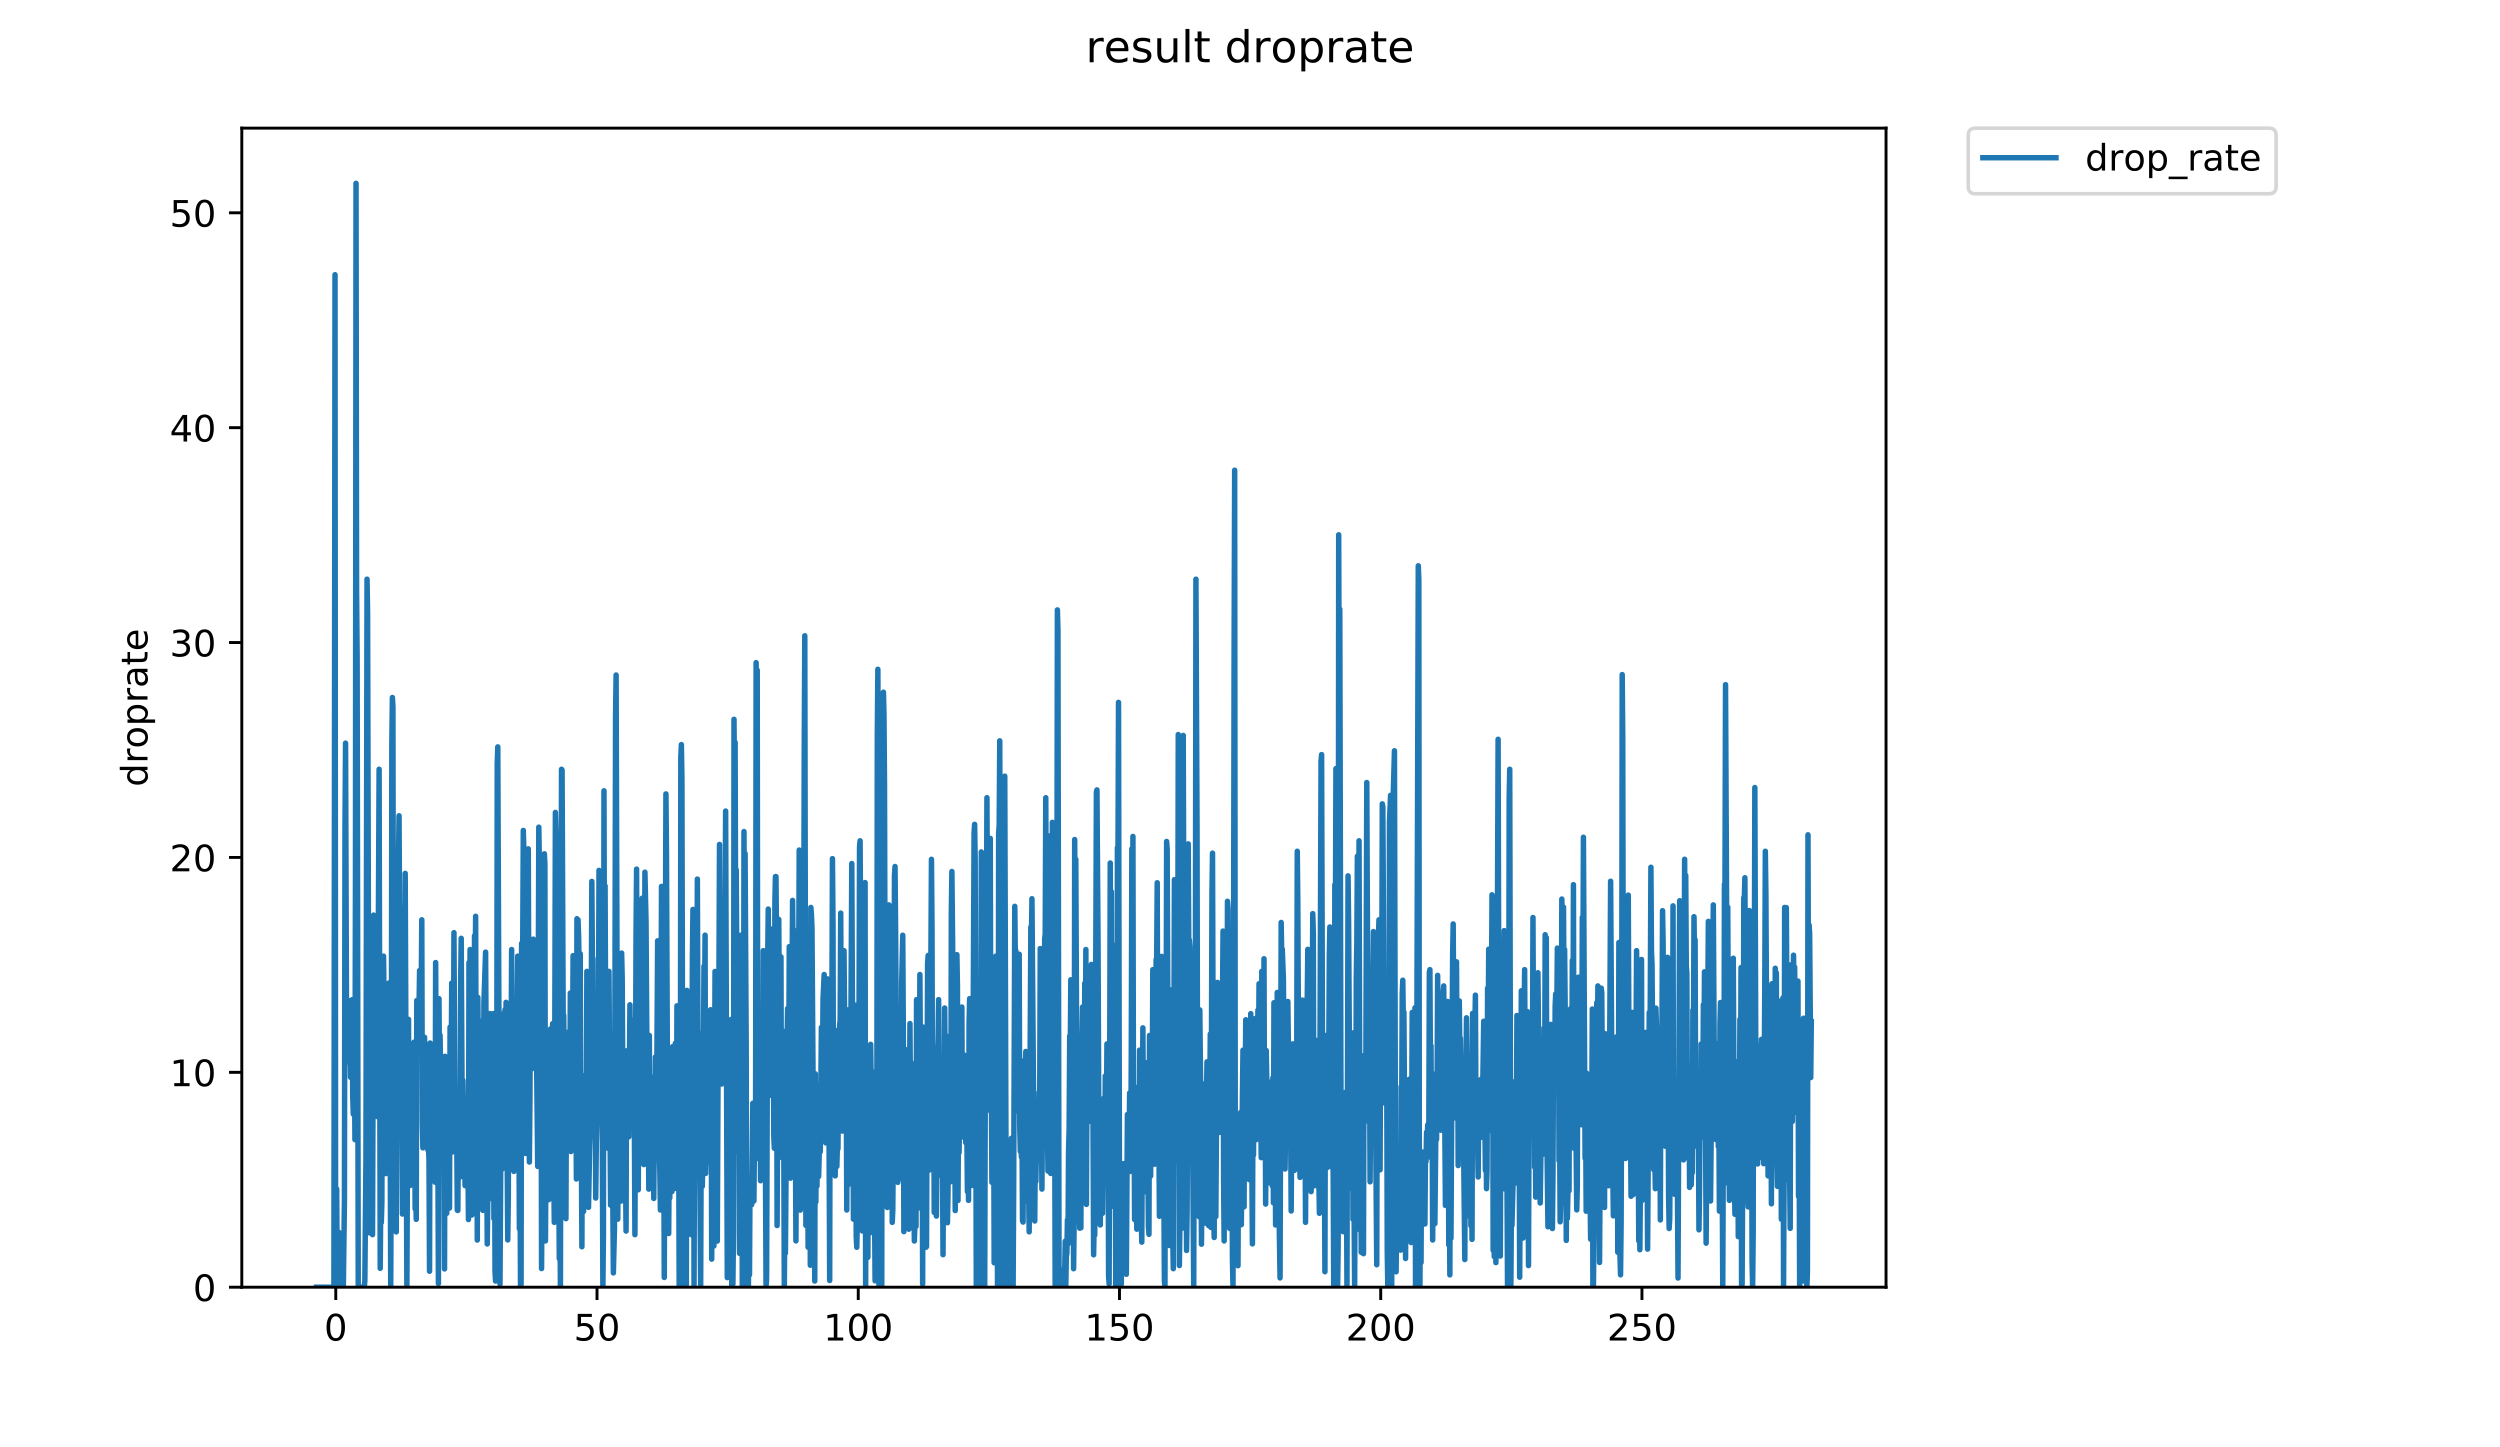 <?xml version="1.0" encoding="utf-8" standalone="no"?>
<!DOCTYPE svg PUBLIC "-//W3C//DTD SVG 1.1//EN"
  "http://www.w3.org/Graphics/SVG/1.1/DTD/svg11.dtd">
<!-- Created with matplotlib (https://matplotlib.org/) -->
<svg height="396pt" version="1.1" viewBox="0 0 684 396" width="684pt" xmlns="http://www.w3.org/2000/svg" xmlns:xlink="http://www.w3.org/1999/xlink">
 <defs>
  <style type="text/css">
*{stroke-linecap:butt;stroke-linejoin:round;}
  </style>
 </defs>
 <g id="figure_1">
  <g id="patch_1">
   <path d="M 0 396 
L 684 396 
L 684 0 
L 0 0 
z
" style="fill:#ffffff;"/>
  </g>
  <g id="axes_1">
   <g id="patch_2">
    <path d="M 66.159 352.174 
L 516.019 352.174 
L 516.019 35.062 
L 66.159 35.062 
z
" style="fill:#ffffff;"/>
   </g>
   <g id="matplotlib.axis_1">
    <g id="xtick_1">
     <g id="line2d_1">
      <defs>
       <path d="M 0 0 
L 0 3.5 
" id="m2692b694ba" style="stroke:#000000;stroke-width:0.8;"/>
      </defs>
      <g>
       <use style="stroke:#000000;stroke-width:0.8;" x="91.866" xlink:href="#m2692b694ba" y="352.174"/>
      </g>
     </g>
     <g id="text_1">
      <!-- 0 -->
      <defs>
       <path d="M 31.781 66.406 
Q 24.172 66.406 20.328 58.906 
Q 16.5 51.422 16.5 36.375 
Q 16.5 21.391 20.328 13.891 
Q 24.172 6.391 31.781 6.391 
Q 39.453 6.391 43.281 13.891 
Q 47.125 21.391 47.125 36.375 
Q 47.125 51.422 43.281 58.906 
Q 39.453 66.406 31.781 66.406 
z
M 31.781 74.219 
Q 44.047 74.219 50.516 64.516 
Q 56.984 54.828 56.984 36.375 
Q 56.984 17.969 50.516 8.266 
Q 44.047 -1.422 31.781 -1.422 
Q 19.531 -1.422 13.062 8.266 
Q 6.594 17.969 6.594 36.375 
Q 6.594 54.828 13.062 64.516 
Q 19.531 74.219 31.781 74.219 
z
" id="DejaVuSans-48"/>
      </defs>
      <g transform="translate(88.685 366.773)scale(0.1 -0.1)">
       <use xlink:href="#DejaVuSans-48"/>
      </g>
     </g>
    </g>
    <g id="xtick_2">
     <g id="line2d_2">
      <g>
       <use style="stroke:#000000;stroke-width:0.8;" x="163.341" xlink:href="#m2692b694ba" y="352.174"/>
      </g>
     </g>
     <g id="text_2">
      <!-- 50 -->
      <defs>
       <path d="M 10.797 72.906 
L 49.516 72.906 
L 49.516 64.594 
L 19.828 64.594 
L 19.828 46.734 
Q 21.969 47.469 24.109 47.828 
Q 26.266 48.188 28.422 48.188 
Q 40.625 48.188 47.75 41.5 
Q 54.891 34.812 54.891 23.391 
Q 54.891 11.625 47.562 5.094 
Q 40.234 -1.422 26.906 -1.422 
Q 22.312 -1.422 17.547 -0.641 
Q 12.797 0.141 7.719 1.703 
L 7.719 11.625 
Q 12.109 9.234 16.797 8.062 
Q 21.484 6.891 26.703 6.891 
Q 35.156 6.891 40.078 11.328 
Q 45.016 15.766 45.016 23.391 
Q 45.016 31 40.078 35.438 
Q 35.156 39.891 26.703 39.891 
Q 22.75 39.891 18.812 39.016 
Q 14.891 38.141 10.797 36.281 
z
" id="DejaVuSans-53"/>
      </defs>
      <g transform="translate(156.978 366.773)scale(0.1 -0.1)">
       <use xlink:href="#DejaVuSans-53"/>
       <use x="63.623" xlink:href="#DejaVuSans-48"/>
      </g>
     </g>
    </g>
    <g id="xtick_3">
     <g id="line2d_3">
      <g>
       <use style="stroke:#000000;stroke-width:0.8;" x="234.815" xlink:href="#m2692b694ba" y="352.174"/>
      </g>
     </g>
     <g id="text_3">
      <!-- 100 -->
      <defs>
       <path d="M 12.406 8.297 
L 28.516 8.297 
L 28.516 63.922 
L 10.984 60.406 
L 10.984 69.391 
L 28.422 72.906 
L 38.281 72.906 
L 38.281 8.297 
L 54.391 8.297 
L 54.391 0 
L 12.406 0 
z
" id="DejaVuSans-49"/>
      </defs>
      <g transform="translate(225.271 366.773)scale(0.1 -0.1)">
       <use xlink:href="#DejaVuSans-49"/>
       <use x="63.623" xlink:href="#DejaVuSans-48"/>
       <use x="127.246" xlink:href="#DejaVuSans-48"/>
      </g>
     </g>
    </g>
    <g id="xtick_4">
     <g id="line2d_4">
      <g>
       <use style="stroke:#000000;stroke-width:0.8;" x="306.29" xlink:href="#m2692b694ba" y="352.174"/>
      </g>
     </g>
     <g id="text_4">
      <!-- 150 -->
      <g transform="translate(296.746 366.773)scale(0.1 -0.1)">
       <use xlink:href="#DejaVuSans-49"/>
       <use x="63.623" xlink:href="#DejaVuSans-53"/>
       <use x="127.246" xlink:href="#DejaVuSans-48"/>
      </g>
     </g>
    </g>
    <g id="xtick_5">
     <g id="line2d_5">
      <g>
       <use style="stroke:#000000;stroke-width:0.8;" x="377.764" xlink:href="#m2692b694ba" y="352.174"/>
      </g>
     </g>
     <g id="text_5">
      <!-- 200 -->
      <defs>
       <path d="M 19.188 8.297 
L 53.609 8.297 
L 53.609 0 
L 7.328 0 
L 7.328 8.297 
Q 12.938 14.109 22.625 23.891 
Q 32.328 33.688 34.812 36.531 
Q 39.547 41.844 41.422 45.531 
Q 43.312 49.219 43.312 52.781 
Q 43.312 58.594 39.234 62.25 
Q 35.156 65.922 28.609 65.922 
Q 23.969 65.922 18.812 64.312 
Q 13.672 62.703 7.812 59.422 
L 7.812 69.391 
Q 13.766 71.781 18.938 73 
Q 24.125 74.219 28.422 74.219 
Q 39.75 74.219 46.484 68.547 
Q 53.219 62.891 53.219 53.422 
Q 53.219 48.922 51.531 44.891 
Q 49.859 40.875 45.406 35.406 
Q 44.188 33.984 37.641 27.219 
Q 31.109 20.453 19.188 8.297 
z
" id="DejaVuSans-50"/>
      </defs>
      <g transform="translate(368.22 366.773)scale(0.1 -0.1)">
       <use xlink:href="#DejaVuSans-50"/>
       <use x="63.623" xlink:href="#DejaVuSans-48"/>
       <use x="127.246" xlink:href="#DejaVuSans-48"/>
      </g>
     </g>
    </g>
    <g id="xtick_6">
     <g id="line2d_6">
      <g>
       <use style="stroke:#000000;stroke-width:0.8;" x="449.238" xlink:href="#m2692b694ba" y="352.174"/>
      </g>
     </g>
     <g id="text_6">
      <!-- 250 -->
      <g transform="translate(439.695 366.773)scale(0.1 -0.1)">
       <use xlink:href="#DejaVuSans-50"/>
       <use x="63.623" xlink:href="#DejaVuSans-53"/>
       <use x="127.246" xlink:href="#DejaVuSans-48"/>
      </g>
     </g>
    </g>
   </g>
   <g id="matplotlib.axis_2">
    <g id="ytick_1">
     <g id="line2d_7">
      <defs>
       <path d="M 0 0 
L -3.5 0 
" id="m6f8a725895" style="stroke:#000000;stroke-width:0.8;"/>
      </defs>
      <g>
       <use style="stroke:#000000;stroke-width:0.8;" x="66.159" xlink:href="#m6f8a725895" y="352.174"/>
      </g>
     </g>
     <g id="text_7">
      <!-- 0 -->
      <g transform="translate(52.796 355.973)scale(0.1 -0.1)">
       <use xlink:href="#DejaVuSans-48"/>
      </g>
     </g>
    </g>
    <g id="ytick_2">
     <g id="line2d_8">
      <g>
       <use style="stroke:#000000;stroke-width:0.8;" x="66.159" xlink:href="#m6f8a725895" y="293.384"/>
      </g>
     </g>
     <g id="text_8">
      <!-- 10 -->
      <g transform="translate(46.434 297.183)scale(0.1 -0.1)">
       <use xlink:href="#DejaVuSans-49"/>
       <use x="63.623" xlink:href="#DejaVuSans-48"/>
      </g>
     </g>
    </g>
    <g id="ytick_3">
     <g id="line2d_9">
      <g>
       <use style="stroke:#000000;stroke-width:0.8;" x="66.159" xlink:href="#m6f8a725895" y="234.593"/>
      </g>
     </g>
     <g id="text_9">
      <!-- 20 -->
      <g transform="translate(46.434 238.393)scale(0.1 -0.1)">
       <use xlink:href="#DejaVuSans-50"/>
       <use x="63.623" xlink:href="#DejaVuSans-48"/>
      </g>
     </g>
    </g>
    <g id="ytick_4">
     <g id="line2d_10">
      <g>
       <use style="stroke:#000000;stroke-width:0.8;" x="66.159" xlink:href="#m6f8a725895" y="175.803"/>
      </g>
     </g>
     <g id="text_10">
      <!-- 30 -->
      <defs>
       <path d="M 40.578 39.312 
Q 47.656 37.797 51.625 33 
Q 55.609 28.219 55.609 21.188 
Q 55.609 10.406 48.188 4.484 
Q 40.766 -1.422 27.094 -1.422 
Q 22.516 -1.422 17.656 -0.516 
Q 12.797 0.391 7.625 2.203 
L 7.625 11.719 
Q 11.719 9.328 16.594 8.109 
Q 21.484 6.891 26.812 6.891 
Q 36.078 6.891 40.938 10.547 
Q 45.797 14.203 45.797 21.188 
Q 45.797 27.641 41.281 31.266 
Q 36.766 34.906 28.719 34.906 
L 20.219 34.906 
L 20.219 43.016 
L 29.109 43.016 
Q 36.375 43.016 40.234 45.922 
Q 44.094 48.828 44.094 54.297 
Q 44.094 59.906 40.109 62.906 
Q 36.141 65.922 28.719 65.922 
Q 24.656 65.922 20.016 65.031 
Q 15.375 64.156 9.812 62.312 
L 9.812 71.094 
Q 15.438 72.656 20.344 73.438 
Q 25.25 74.219 29.594 74.219 
Q 40.828 74.219 47.359 69.109 
Q 53.906 64.016 53.906 55.328 
Q 53.906 49.266 50.438 45.094 
Q 46.969 40.922 40.578 39.312 
z
" id="DejaVuSans-51"/>
      </defs>
      <g transform="translate(46.434 179.602)scale(0.1 -0.1)">
       <use xlink:href="#DejaVuSans-51"/>
       <use x="63.623" xlink:href="#DejaVuSans-48"/>
      </g>
     </g>
    </g>
    <g id="ytick_5">
     <g id="line2d_11">
      <g>
       <use style="stroke:#000000;stroke-width:0.8;" x="66.159" xlink:href="#m6f8a725895" y="117.013"/>
      </g>
     </g>
     <g id="text_11">
      <!-- 40 -->
      <defs>
       <path d="M 37.797 64.312 
L 12.891 25.391 
L 37.797 25.391 
z
M 35.203 72.906 
L 47.609 72.906 
L 47.609 25.391 
L 58.016 25.391 
L 58.016 17.188 
L 47.609 17.188 
L 47.609 0 
L 37.797 0 
L 37.797 17.188 
L 4.891 17.188 
L 4.891 26.703 
z
" id="DejaVuSans-52"/>
      </defs>
      <g transform="translate(46.434 120.812)scale(0.1 -0.1)">
       <use xlink:href="#DejaVuSans-52"/>
       <use x="63.623" xlink:href="#DejaVuSans-48"/>
      </g>
     </g>
    </g>
    <g id="ytick_6">
     <g id="line2d_12">
      <g>
       <use style="stroke:#000000;stroke-width:0.8;" x="66.159" xlink:href="#m6f8a725895" y="58.222"/>
      </g>
     </g>
     <g id="text_12">
      <!-- 50 -->
      <g transform="translate(46.434 62.022)scale(0.1 -0.1)">
       <use xlink:href="#DejaVuSans-53"/>
       <use x="63.623" xlink:href="#DejaVuSans-48"/>
      </g>
     </g>
    </g>
    <g id="text_13">
     <!-- droprate -->
     <defs>
      <path d="M 45.406 46.391 
L 45.406 75.984 
L 54.391 75.984 
L 54.391 0 
L 45.406 0 
L 45.406 8.203 
Q 42.578 3.328 38.25 0.953 
Q 33.938 -1.422 27.875 -1.422 
Q 17.969 -1.422 11.734 6.484 
Q 5.516 14.406 5.516 27.297 
Q 5.516 40.188 11.734 48.094 
Q 17.969 56 27.875 56 
Q 33.938 56 38.25 53.625 
Q 42.578 51.266 45.406 46.391 
z
M 14.797 27.297 
Q 14.797 17.391 18.875 11.75 
Q 22.953 6.109 30.078 6.109 
Q 37.203 6.109 41.297 11.75 
Q 45.406 17.391 45.406 27.297 
Q 45.406 37.203 41.297 42.844 
Q 37.203 48.484 30.078 48.484 
Q 22.953 48.484 18.875 42.844 
Q 14.797 37.203 14.797 27.297 
z
" id="DejaVuSans-100"/>
      <path d="M 41.109 46.297 
Q 39.594 47.172 37.812 47.578 
Q 36.031 48 33.891 48 
Q 26.266 48 22.188 43.047 
Q 18.109 38.094 18.109 28.812 
L 18.109 0 
L 9.078 0 
L 9.078 54.688 
L 18.109 54.688 
L 18.109 46.188 
Q 20.953 51.172 25.484 53.578 
Q 30.031 56 36.531 56 
Q 37.453 56 38.578 55.875 
Q 39.703 55.766 41.062 55.516 
z
" id="DejaVuSans-114"/>
      <path d="M 30.609 48.391 
Q 23.391 48.391 19.188 42.75 
Q 14.984 37.109 14.984 27.297 
Q 14.984 17.484 19.156 11.844 
Q 23.344 6.203 30.609 6.203 
Q 37.797 6.203 41.984 11.859 
Q 46.188 17.531 46.188 27.297 
Q 46.188 37.016 41.984 42.703 
Q 37.797 48.391 30.609 48.391 
z
M 30.609 56 
Q 42.328 56 49.016 48.375 
Q 55.719 40.766 55.719 27.297 
Q 55.719 13.875 49.016 6.219 
Q 42.328 -1.422 30.609 -1.422 
Q 18.844 -1.422 12.172 6.219 
Q 5.516 13.875 5.516 27.297 
Q 5.516 40.766 12.172 48.375 
Q 18.844 56 30.609 56 
z
" id="DejaVuSans-111"/>
      <path d="M 18.109 8.203 
L 18.109 -20.797 
L 9.078 -20.797 
L 9.078 54.688 
L 18.109 54.688 
L 18.109 46.391 
Q 20.953 51.266 25.266 53.625 
Q 29.594 56 35.594 56 
Q 45.562 56 51.781 48.094 
Q 58.016 40.188 58.016 27.297 
Q 58.016 14.406 51.781 6.484 
Q 45.562 -1.422 35.594 -1.422 
Q 29.594 -1.422 25.266 0.953 
Q 20.953 3.328 18.109 8.203 
z
M 48.688 27.297 
Q 48.688 37.203 44.609 42.844 
Q 40.531 48.484 33.406 48.484 
Q 26.266 48.484 22.188 42.844 
Q 18.109 37.203 18.109 27.297 
Q 18.109 17.391 22.188 11.75 
Q 26.266 6.109 33.406 6.109 
Q 40.531 6.109 44.609 11.75 
Q 48.688 17.391 48.688 27.297 
z
" id="DejaVuSans-112"/>
      <path d="M 34.281 27.484 
Q 23.391 27.484 19.188 25 
Q 14.984 22.516 14.984 16.5 
Q 14.984 11.719 18.141 8.906 
Q 21.297 6.109 26.703 6.109 
Q 34.188 6.109 38.703 11.406 
Q 43.219 16.703 43.219 25.484 
L 43.219 27.484 
z
M 52.203 31.203 
L 52.203 0 
L 43.219 0 
L 43.219 8.297 
Q 40.141 3.328 35.547 0.953 
Q 30.953 -1.422 24.312 -1.422 
Q 15.922 -1.422 10.953 3.297 
Q 6 8.016 6 15.922 
Q 6 25.141 12.172 29.828 
Q 18.359 34.516 30.609 34.516 
L 43.219 34.516 
L 43.219 35.406 
Q 43.219 41.609 39.141 45 
Q 35.062 48.391 27.688 48.391 
Q 23 48.391 18.547 47.266 
Q 14.109 46.141 10.016 43.891 
L 10.016 52.203 
Q 14.938 54.109 19.578 55.047 
Q 24.219 56 28.609 56 
Q 40.484 56 46.344 49.844 
Q 52.203 43.703 52.203 31.203 
z
" id="DejaVuSans-97"/>
      <path d="M 18.312 70.219 
L 18.312 54.688 
L 36.812 54.688 
L 36.812 47.703 
L 18.312 47.703 
L 18.312 18.016 
Q 18.312 11.328 20.141 9.422 
Q 21.969 7.516 27.594 7.516 
L 36.812 7.516 
L 36.812 0 
L 27.594 0 
Q 17.188 0 13.234 3.875 
Q 9.281 7.766 9.281 18.016 
L 9.281 47.703 
L 2.688 47.703 
L 2.688 54.688 
L 9.281 54.688 
L 9.281 70.219 
z
" id="DejaVuSans-116"/>
      <path d="M 56.203 29.594 
L 56.203 25.203 
L 14.891 25.203 
Q 15.484 15.922 20.484 11.062 
Q 25.484 6.203 34.422 6.203 
Q 39.594 6.203 44.453 7.469 
Q 49.312 8.734 54.109 11.281 
L 54.109 2.781 
Q 49.266 0.734 44.188 -0.344 
Q 39.109 -1.422 33.891 -1.422 
Q 20.797 -1.422 13.156 6.188 
Q 5.516 13.812 5.516 26.812 
Q 5.516 40.234 12.766 48.109 
Q 20.016 56 32.328 56 
Q 43.359 56 49.781 48.891 
Q 56.203 41.797 56.203 29.594 
z
M 47.219 32.234 
Q 47.125 39.594 43.094 43.984 
Q 39.062 48.391 32.422 48.391 
Q 24.906 48.391 20.391 44.141 
Q 15.875 39.891 15.188 32.172 
z
" id="DejaVuSans-101"/>
     </defs>
     <g transform="translate(40.354 215.236)rotate(-90)scale(0.1 -0.1)">
      <use xlink:href="#DejaVuSans-100"/>
      <use x="63.477" xlink:href="#DejaVuSans-114"/>
      <use x="104.559" xlink:href="#DejaVuSans-111"/>
      <use x="165.74" xlink:href="#DejaVuSans-112"/>
      <use x="229.217" xlink:href="#DejaVuSans-114"/>
      <use x="270.33" xlink:href="#DejaVuSans-97"/>
      <use x="331.609" xlink:href="#DejaVuSans-116"/>
      <use x="370.818" xlink:href="#DejaVuSans-101"/>
     </g>
    </g>
   </g>
   <g id="line2d_13">
    <path clip-path="url(#p6f0d49db4f)" d="M 86.607 352.174 
L 91.356 352.174 
L 91.66 75.165 
L 91.81 325.105 
L 91.961 352.174 
L 92.113 325.294 
L 92.264 352.174 
L 92.415 339.741 
L 92.569 352.174 
L 92.722 337.164 
L 93.029 352.174 
L 93.179 338.62 
L 93.33 352.174 
L 93.48 342.829 
L 93.63 352.174 
L 93.782 344.605 
L 93.935 352.174 
L 94.237 328.624 
L 94.39 226.433 
L 94.543 203.327 
L 94.847 290.553 
L 95.148 277.105 
L 95.299 273.731 
L 95.45 274.463 
L 95.751 280.376 
L 95.901 294.735 
L 96.052 282.81 
L 96.203 292.287 
L 96.353 273.505 
L 96.504 299.803 
L 96.654 304.804 
L 96.805 282.166 
L 96.959 287.678 
L 97.109 311.803 
L 97.259 236.285 
L 97.409 50.163 
L 97.559 161.571 
L 97.71 180.456 
L 98.012 352.174 
L 99.668 352.174 
L 99.819 350.48 
L 100.119 317.592 
L 100.42 158.462 
L 100.57 167.501 
L 101.019 337.302 
L 101.169 328.196 
L 101.47 280.272 
L 101.62 270.733 
L 101.77 330.085 
L 101.921 337.814 
L 102.221 250.373 
L 102.371 252.918 
L 102.521 261.662 
L 102.671 280.81 
L 102.821 273.05 
L 103.271 305.515 
L 103.723 210.47 
L 104.027 347.017 
L 104.18 327.922 
L 104.331 334.487 
L 104.481 328.933 
L 104.632 271.813 
L 104.783 272.044 
L 104.934 261.598 
L 105.086 273.955 
L 105.388 319.655 
L 105.54 321.099 
L 105.691 319.279 
L 105.842 273.843 
L 106.146 314.356 
L 106.447 268.916 
L 106.597 302.97 
L 106.748 306.881 
L 106.899 352.174 
L 107.054 316.768 
L 107.205 203.731 
L 107.356 190.839 
L 107.506 193.373 
L 107.657 295.58 
L 107.808 278.161 
L 108.413 337.057 
L 108.565 291.618 
L 108.721 302.435 
L 109.025 236.107 
L 109.177 223.204 
L 109.331 250.725 
L 109.486 248.186 
L 109.796 294.306 
L 109.955 303.453 
L 110.107 332.16 
L 110.258 275.086 
L 110.409 315.273 
L 110.561 265.743 
L 110.713 287.7 
L 110.865 238.954 
L 111.319 352.174 
L 111.622 284.696 
L 111.773 278.897 
L 111.924 323.218 
L 112.076 295.064 
L 112.226 324.344 
L 112.376 321.141 
L 112.527 302.409 
L 112.679 322.439 
L 112.981 298.887 
L 113.131 301.493 
L 113.282 285.133 
L 113.432 300.62 
L 113.583 330.749 
L 113.733 323.413 
L 113.884 333.618 
L 114.035 273.731 
L 114.185 276.997 
L 114.341 276.739 
L 114.495 277.035 
L 114.647 275.566 
L 114.798 265.545 
L 114.949 282.166 
L 115.099 265.892 
L 115.25 270.239 
L 115.401 251.656 
L 115.551 307.406 
L 115.702 314.054 
L 115.852 313.318 
L 116.156 283.794 
L 116.46 303.601 
L 116.614 289.849 
L 116.768 294.048 
L 116.919 291.618 
L 117.069 314.63 
L 117.22 313.43 
L 117.37 317.442 
L 117.521 347.813 
L 117.673 285.367 
L 117.826 302.904 
L 117.977 292.373 
L 118.281 303.252 
L 118.432 289.215 
L 118.586 301.593 
L 118.738 292.798 
L 119.04 323.455 
L 119.19 263.354 
L 119.343 292.798 
L 119.647 278.79 
L 119.95 351.181 
L 120.102 273.227 
L 120.252 293.891 
L 120.404 283.223 
L 120.708 306.561 
L 120.861 313.833 
L 121.012 302.455 
L 121.163 301.71 
L 121.314 292.694 
L 121.469 308.288 
L 121.621 347.178 
L 121.773 289.004 
L 122.225 331.96 
L 122.377 296.923 
L 122.527 292.431 
L 122.679 294.9 
L 122.83 292.201 
L 122.983 330.523 
L 123.138 281.016 
L 123.289 298.807 
L 123.44 292.772 
L 123.592 268.972 
L 123.743 308.187 
L 123.898 315.161 
L 124.05 293.635 
L 124.201 255.174 
L 124.507 308.946 
L 124.661 304.216 
L 124.815 313.096 
L 124.965 310.181 
L 125.116 331.117 
L 125.268 331.178 
L 125.42 305.209 
L 125.571 304.872 
L 125.884 322.025 
L 126.037 268.307 
L 126.188 256.724 
L 126.493 311.895 
L 126.646 295.561 
L 126.949 312.644 
L 127.255 324.392 
L 127.406 316.022 
L 127.559 317.864 
L 127.709 316.075 
L 127.861 316.595 
L 128.011 314.954 
L 128.163 333.671 
L 128.313 263.354 
L 128.464 277.212 
L 128.616 259.789 
L 128.921 319.513 
L 129.073 332.434 
L 129.376 287.793 
L 129.679 302.97 
L 129.829 256.018 
L 129.98 271.084 
L 130.132 250.696 
L 130.283 302.693 
L 130.434 287.978 
L 130.585 339.282 
L 130.735 272.887 
L 131.037 310 
L 131.188 311.803 
L 131.339 316.9 
L 131.648 305.409 
L 131.8 279.377 
L 132.104 331.148 
L 132.405 274.08 
L 132.858 260.498 
L 133.31 340.349 
L 133.914 289.613 
L 134.065 277.319 
L 134.216 327.895 
L 134.373 307.077 
L 134.525 302.069 
L 134.675 278.58 
L 134.827 300.251 
L 134.978 277.319 
L 135.129 333.402 
L 135.28 298.651 
L 135.435 347.767 
L 135.585 350.487 
L 135.893 314.86 
L 136.044 208.988 
L 136.194 204.354 
L 136.797 351.328 
L 137.098 302.48 
L 137.25 277.426 
L 137.401 319.844 
L 137.552 312.695 
L 137.705 283.891 
L 138.009 314.595 
L 138.16 276.261 
L 138.311 296.584 
L 138.462 274.239 
L 138.918 339.244 
L 139.073 327.472 
L 139.225 275.856 
L 139.377 300.733 
L 139.527 304.872 
L 139.679 303.462 
L 139.83 289.364 
L 139.982 259.789 
L 140.133 299.111 
L 140.285 283.404 
L 140.437 291.213 
L 140.59 320.486 
L 140.74 315.748 
L 141.195 289.184 
L 141.346 292.201 
L 141.649 261.598 
L 141.953 302.622 
L 142.104 336.194 
L 142.259 316.305 
L 142.412 352.174 
L 142.565 351.346 
L 142.716 258.11 
L 142.869 262.747 
L 143.022 257.109 
L 143.174 227.213 
L 143.325 232.4 
L 143.475 277.105 
L 143.627 267.227 
L 143.78 315.586 
L 143.931 283.305 
L 144.082 276.152 
L 144.232 234.087 
L 144.384 240.835 
L 144.535 232.245 
L 144.839 317.935 
L 144.992 300.545 
L 145.144 261.856 
L 145.599 292.373 
L 145.753 283.544 
L 145.907 256.95 
L 146.058 268.308 
L 146.21 263.149 
L 146.361 276.694 
L 146.512 261.792 
L 147.115 319.136 
L 147.416 226.315 
L 147.567 235.774 
L 147.718 258.414 
L 147.869 245.053 
L 148.019 265.42 
L 148.17 347.084 
L 148.471 296.505 
L 148.623 294.306 
L 148.779 235.904 
L 148.931 233.598 
L 149.083 236.438 
L 149.234 339.522 
L 149.535 291.357 
L 149.686 322.652 
L 149.837 288.162 
L 149.988 302.551 
L 150.143 328.229 
L 150.294 327.014 
L 150.446 319.996 
L 150.597 281.525 
L 150.747 284.404 
L 150.897 300.5 
L 151.198 280.065 
L 151.5 320.259 
L 151.651 334.436 
L 151.953 222.279 
L 152.261 234.264 
L 152.416 278.892 
L 152.567 281.424 
L 153.025 344.359 
L 153.176 327.678 
L 153.329 352.174 
L 153.631 210.47 
L 153.783 210.673 
L 154.083 277.735 
L 154.234 277.735 
L 154.535 307.406 
L 154.836 333.429 
L 154.986 294.653 
L 155.137 309.157 
L 155.438 286.946 
L 155.589 312.474 
L 155.74 282.166 
L 155.89 308.339 
L 156.04 271.697 
L 156.191 315.061 
L 156.342 294.735 
L 156.492 297.19 
L 156.643 289.004 
L 156.795 261.469 
L 156.946 272.044 
L 157.096 292.287 
L 157.247 293.046 
L 157.398 264.326 
L 157.699 322.568 
L 157.849 251.366 
L 157.999 252.214 
L 158.15 251.656 
L 158.301 256.156 
L 158.603 272.273 
L 158.754 260.948 
L 158.904 313.318 
L 159.055 312.531 
L 159.206 341.114 
L 159.357 294.9 
L 159.661 331.455 
L 159.965 294.224 
L 160.116 322.695 
L 160.266 319.231 
L 160.416 301.493 
L 160.567 265.768 
L 160.717 276.78 
L 160.868 327.357 
L 161.018 330.335 
L 161.32 314.163 
L 161.624 305.716 
L 161.926 241.154 
L 162.077 261.922 
L 162.227 262.25 
L 162.378 301.638 
L 162.528 292.961 
L 162.679 298.959 
L 162.83 282.91 
L 162.981 327.783 
L 163.132 315.061 
L 163.433 278.58 
L 163.584 286.383 
L 163.734 281.964 
L 163.885 238.141 
L 164.035 284.599 
L 164.187 267.105 
L 164.338 275.856 
L 164.488 274.351 
L 164.639 304.872 
L 164.792 312.488 
L 164.946 352.174 
L 165.096 337.835 
L 165.247 216.372 
L 165.398 270.121 
L 165.548 242.365 
L 165.85 312.644 
L 166.001 307.74 
L 166.151 314.108 
L 166.603 265.768 
L 167.06 329.722 
L 167.212 307.914 
L 167.363 317.542 
L 167.513 319.041 
L 167.664 328.658 
L 167.815 348.268 
L 168.116 336.102 
L 168.417 195.907 
L 168.567 184.685 
L 169.021 333.564 
L 169.172 309.218 
L 169.323 318.387 
L 169.473 315.853 
L 169.624 309.879 
L 169.776 328.304 
L 169.927 328.624 
L 170.079 260.76 
L 170.231 267.469 
L 170.534 318.628 
L 170.685 318.58 
L 170.837 327.895 
L 171.14 320.785 
L 171.292 336.815 
L 171.443 287.505 
L 171.595 311.138 
L 171.747 310.181 
L 171.898 303.392 
L 172.049 311.021 
L 172.352 274.907 
L 172.505 293.883 
L 172.657 285.081 
L 172.808 307.356 
L 173.11 295.661 
L 173.262 279.106 
L 173.413 307.47 
L 173.564 308.016 
L 173.715 337.814 
L 174.017 256.156 
L 174.168 237.789 
L 174.32 286.665 
L 174.472 281.626 
L 174.624 325.527 
L 174.78 300.764 
L 175.09 316.197 
L 175.392 284.889 
L 175.543 301.42 
L 175.693 245.743 
L 175.845 308.313 
L 175.996 301.016 
L 176.148 318.628 
L 176.45 238.631 
L 176.754 252.231 
L 177.208 318.532 
L 177.359 304.939 
L 177.51 325.337 
L 177.662 283.305 
L 177.812 318.338 
L 177.963 321.735 
L 178.264 294.735 
L 178.568 313.374 
L 178.719 314.443 
L 178.871 327.888 
L 179.022 307.725 
L 179.173 311.861 
L 179.325 289.184 
L 179.477 305.142 
L 179.628 305.142 
L 179.931 257.405 
L 180.083 275.964 
L 180.234 269.513 
L 180.384 314.954 
L 180.535 320.773 
L 180.686 331.057 
L 180.987 242.522 
L 181.138 264.453 
L 181.288 259.971 
L 181.441 306.244 
L 181.593 308.749 
L 181.744 349.514 
L 182.197 217.218 
L 182.348 233.748 
L 182.65 303.392 
L 182.953 337.498 
L 183.104 315.008 
L 183.255 327.748 
L 183.406 306.352 
L 183.557 324.259 
L 183.708 318.532 
L 183.859 325.989 
L 184.01 286.383 
L 184.161 304.302 
L 184.312 290.512 
L 184.462 297.269 
L 184.613 297.19 
L 184.764 285.444 
L 184.915 325.144 
L 185.065 318.483 
L 185.216 275.197 
L 185.367 304.146 
L 185.518 296.743 
L 185.669 303.363 
L 185.821 352.174 
L 185.971 350.477 
L 186.123 332.83 
L 186.273 207.096 
L 186.424 203.722 
L 186.576 212.956 
L 186.877 352.174 
L 187.18 352.174 
L 187.33 272.916 
L 187.48 301.42 
L 187.63 275.823 
L 187.781 352.174 
L 187.931 270.967 
L 188.082 319.983 
L 188.232 280.479 
L 188.687 335.944 
L 188.837 297.19 
L 188.988 332.746 
L 189.139 337.814 
L 189.44 261.922 
L 189.59 248.825 
L 189.74 274.463 
L 189.891 352.174 
L 190.045 300.008 
L 190.346 322.525 
L 190.497 319.937 
L 190.798 240.515 
L 190.948 282.065 
L 191.099 282.81 
L 191.249 288.822 
L 191.701 352.174 
L 191.852 309.879 
L 192.154 324.561 
L 192.305 315.377 
L 192.606 264.326 
L 192.757 276.78 
L 192.909 255.865 
L 193.06 321.055 
L 193.361 304.483 
L 193.512 312.531 
L 193.665 303.67 
L 193.816 317.944 
L 194.117 290.6 
L 194.268 291.704 
L 194.419 276.261 
L 194.57 288.162 
L 194.721 344.495 
L 195.023 276.997 
L 195.327 340.904 
L 195.632 265.792 
L 196.104 302.243 
L 196.254 339.558 
L 196.555 270.967 
L 196.705 267.34 
L 196.855 231.036 
L 197.007 287.505 
L 197.157 277.105 
L 197.313 293.138 
L 197.464 296.584 
L 197.615 291.444 
L 197.93 266.12 
L 198.081 274.178 
L 198.232 275.637 
L 198.533 221.905 
L 198.836 309.463 
L 198.987 349.557 
L 199.138 318.897 
L 199.289 342.067 
L 199.44 310.181 
L 199.595 325.752 
L 199.75 323.396 
L 199.904 343.929 
L 200.057 278.91 
L 200.216 352.174 
L 200.37 345.465 
L 200.521 351.332 
L 200.672 337.731 
L 200.823 196.8 
L 200.974 219.367 
L 201.125 203.093 
L 201.276 254.611 
L 201.427 237.977 
L 201.88 310.061 
L 202.032 315.22 
L 202.182 306.561 
L 202.333 342.909 
L 202.635 255.88 
L 202.786 301.638 
L 202.94 286.21 
L 203.093 352.174 
L 203.247 352.174 
L 203.4 343.027 
L 203.551 227.518 
L 203.701 258.004 
L 203.852 233.523 
L 204.154 284.889 
L 204.305 351.329 
L 204.455 352.174 
L 204.606 326.275 
L 204.758 352.174 
L 204.909 333.618 
L 205.06 348.795 
L 205.21 322.223 
L 205.361 327.678 
L 205.511 325.799 
L 205.663 329.595 
L 205.968 301.854 
L 206.12 307.755 
L 206.271 328.591 
L 206.422 311.54 
L 206.573 307.341 
L 206.723 311.512 
L 206.873 181.301 
L 207.026 201.023 
L 207.177 183.362 
L 207.329 316.95 
L 207.781 278.58 
L 207.931 287.04 
L 208.082 323.052 
L 208.384 285.635 
L 208.686 307.598 
L 208.836 260.103 
L 209.138 267.826 
L 209.288 290.512 
L 209.59 352.174 
L 209.741 349.647 
L 210.042 261.792 
L 210.194 248.723 
L 210.499 299.713 
L 210.65 297.661 
L 210.954 281.322 
L 211.105 280.272 
L 211.255 254.19 
L 211.406 276.997 
L 211.557 279.635 
L 211.708 310.903 
L 211.858 314.163 
L 212.009 246.74 
L 212.16 239.831 
L 212.31 239.831 
L 212.461 258.414 
L 212.612 335.305 
L 212.915 271.891 
L 213.067 251.534 
L 213.217 275.307 
L 213.369 271.547 
L 213.52 279.531 
L 213.67 261.792 
L 213.821 316.646 
L 214.122 282.065 
L 214.273 303.041 
L 214.427 306.757 
L 214.584 352.174 
L 214.736 333.049 
L 214.887 342.883 
L 215.337 286.003 
L 215.487 275.933 
L 215.638 300.574 
L 215.788 295.58 
L 215.942 259.004 
L 216.248 322.353 
L 216.551 288.07 
L 216.852 246.352 
L 217.459 320.785 
L 217.611 309.402 
L 217.764 339.504 
L 217.914 303.252 
L 218.215 281.016 
L 218.366 254.331 
L 218.516 266.139 
L 218.667 232.572 
L 218.969 331.087 
L 219.123 324.811 
L 219.434 285.272 
L 219.585 319.563 
L 219.736 326.613 
L 220.038 204.988 
L 220.189 173.945 
L 220.49 335.28 
L 220.642 321.004 
L 220.793 332.725 
L 220.944 301.638 
L 221.095 341.24 
L 221.246 338.736 
L 221.549 267.705 
L 221.701 346.166 
L 221.852 248.277 
L 222.004 250.148 
L 222.156 253.91 
L 222.46 296.302 
L 222.611 341.272 
L 222.762 316.646 
L 222.914 350.49 
L 223.066 293.801 
L 223.217 328.865 
L 223.372 308.288 
L 223.523 324.538 
L 223.825 297.505 
L 223.977 321.896 
L 224.128 316.06 
L 224.28 296.822 
L 224.431 315.114 
L 224.732 281.118 
L 224.882 304.763 
L 225.187 273.289 
L 225.49 266.63 
L 225.642 298.966 
L 225.796 301.314 
L 225.947 312.701 
L 226.098 293.556 
L 226.248 288.731 
L 226.399 267.826 
L 226.549 297.111 
L 226.7 281.118 
L 227.001 350.348 
L 227.152 271.929 
L 227.303 273.955 
L 227.454 316.595 
L 227.757 234.926 
L 227.909 252.939 
L 228.06 316.544 
L 228.21 303.041 
L 228.36 306.495 
L 228.51 321.722 
L 228.663 283.794 
L 228.813 281.964 
L 228.963 319.136 
L 229.114 313.263 
L 229.265 314.326 
L 229.415 298.036 
L 229.566 305.649 
L 229.717 280.376 
L 229.869 279.314 
L 230.019 249.82 
L 230.17 288.822 
L 230.322 285.081 
L 230.474 309.463 
L 230.774 270.003 
L 230.925 260.103 
L 231.226 294.818 
L 231.377 288.731 
L 231.527 293.131 
L 231.678 331.057 
L 231.83 277.426 
L 231.982 324.262 
L 232.135 276.289 
L 232.286 318.58 
L 232.438 288.345 
L 232.59 319.513 
L 233.048 236.261 
L 233.501 333.564 
L 233.652 331.057 
L 233.804 293.468 
L 233.955 320.009 
L 234.107 275.017 
L 234.259 338.176 
L 234.41 341.256 
L 234.561 334.512 
L 234.716 310.122 
L 234.867 311.08 
L 235.018 282.466 
L 235.169 231.73 
L 235.321 230.045 
L 235.623 278.161 
L 235.774 286.477 
L 235.925 336.793 
L 236.077 317.691 
L 236.231 323.234 
L 236.382 265.42 
L 236.685 241.47 
L 236.836 352.174 
L 236.989 309.585 
L 237.141 306.048 
L 237.293 295.388 
L 237.449 344.009 
L 237.604 304.551 
L 237.756 304.693 
L 238.058 337.302 
L 238.209 285.73 
L 238.361 296.743 
L 238.512 293.046 
L 238.664 321.939 
L 238.814 305.783 
L 238.965 305.982 
L 239.116 310.725 
L 239.423 350.419 
L 239.576 325.527 
L 239.727 347.047 
L 239.879 330.4 
L 240.03 201.603 
L 240.181 183.12 
L 240.331 213 
L 240.483 352.174 
L 240.64 352.174 
L 241.101 323.163 
L 241.251 352.174 
L 241.401 204.141 
L 241.554 222.551 
L 241.704 189.383 
L 241.855 195.456 
L 242.005 215.138 
L 242.156 274.463 
L 242.307 278.055 
L 242.457 314.954 
L 242.607 316.595 
L 242.759 330.366 
L 243.214 247.583 
L 243.364 263.354 
L 243.515 326.064 
L 243.667 294.982 
L 243.818 323.537 
L 243.968 293.891 
L 244.119 334.436 
L 244.27 331.117 
L 244.573 288.526 
L 244.725 239.633 
L 244.879 237.078 
L 245.033 254.327 
L 245.335 302.338 
L 245.485 322.31 
L 245.636 323.496 
L 245.787 298.104 
L 245.939 319.326 
L 246.089 322.568 
L 246.24 315.8 
L 246.391 297.427 
L 246.542 316.405 
L 246.693 268.909 
L 246.994 255.88 
L 247.145 281.964 
L 247.295 336.97 
L 247.446 293.974 
L 247.597 301.493 
L 247.748 300.07 
L 247.899 310.797 
L 248.049 287.226 
L 248.201 293.551 
L 248.352 293.807 
L 248.503 300.978 
L 248.655 336.307 
L 248.958 280.049 
L 249.108 301.831 
L 249.259 290.7 
L 249.41 329.972 
L 249.56 326.199 
L 249.711 298.036 
L 250.012 317.592 
L 250.163 339.54 
L 250.314 335.28 
L 250.465 310.061 
L 250.616 335.577 
L 250.766 273.505 
L 250.919 299.787 
L 251.072 305.673 
L 251.225 330.523 
L 251.376 290.512 
L 251.531 298.503 
L 251.681 266.63 
L 251.832 292.115 
L 251.982 282.065 
L 252.133 327.572 
L 252.283 294.32 
L 252.433 351.327 
L 252.583 281.016 
L 252.885 323.372 
L 253.036 337.647 
L 253.19 308.164 
L 253.341 341.256 
L 253.491 341.098 
L 253.792 263.482 
L 253.942 261.401 
L 254.244 320.138 
L 254.395 315.22 
L 254.847 235.102 
L 254.998 253.908 
L 255.149 315.008 
L 255.299 312.417 
L 255.449 287.988 
L 255.6 331.725 
L 255.75 303.759 
L 256.052 328.037 
L 256.202 332.718 
L 256.502 288.663 
L 256.653 284.502 
L 256.803 273.505 
L 257.105 321.545 
L 257.408 289.124 
L 257.708 292.876 
L 258.009 343.28 
L 258.159 316.595 
L 258.309 314.054 
L 258.459 275.79 
L 258.61 292.961 
L 258.761 286.383 
L 258.912 301.246 
L 259.068 300.061 
L 259.219 334.537 
L 259.37 326.87 
L 259.52 283.557 
L 259.672 313.43 
L 259.825 300.425 
L 259.977 319.559 
L 260.131 323.315 
L 260.282 249.564 
L 260.434 238.44 
L 261.046 297.447 
L 261.198 304.574 
L 261.35 331.208 
L 261.501 262.637 
L 261.651 274.685 
L 261.803 261.209 
L 261.954 269.632 
L 262.105 328.455 
L 262.256 304.791 
L 262.408 315.326 
L 262.56 300.251 
L 262.711 302.622 
L 263.166 275.528 
L 263.318 311.08 
L 263.47 296.743 
L 263.622 304.598 
L 263.773 288.64 
L 264.077 298.576 
L 264.228 312.644 
L 264.383 294.13 
L 264.686 326.026 
L 264.837 317.789 
L 264.991 328.42 
L 265.141 279.635 
L 265.293 273.227 
L 265.444 281.424 
L 265.746 317.74 
L 265.9 311.601 
L 266.051 324.339 
L 266.507 227.875 
L 266.659 225.536 
L 266.81 235.433 
L 267.114 352.174 
L 267.416 305.007 
L 267.569 312.981 
L 267.879 292.89 
L 268.031 352.174 
L 268.186 352.174 
L 268.489 233.084 
L 268.645 253.236 
L 268.798 242.565 
L 269.103 332.912 
L 269.254 323.537 
L 269.415 352.174 
L 269.719 246.953 
L 269.872 260.704 
L 270.023 218.253 
L 270.175 249.564 
L 270.326 256.566 
L 270.479 293.966 
L 270.632 303.739 
L 270.934 229.379 
L 271.084 290.423 
L 271.236 298.346 
L 271.387 323.496 
L 271.538 270.102 
L 271.697 317.112 
L 271.848 294.635 
L 272 345.493 
L 272.153 327.086 
L 272.459 261.598 
L 272.61 310.784 
L 272.761 300.648 
L 272.919 352.174 
L 273.075 352.174 
L 273.226 227.957 
L 273.38 225.663 
L 273.532 202.693 
L 273.836 345.465 
L 274.144 340.399 
L 274.298 352.174 
L 274.449 352.174 
L 274.601 227.697 
L 274.752 256.43 
L 274.903 212.358 
L 275.355 352.174 
L 275.505 335.256 
L 275.657 336.262 
L 275.814 328.56 
L 275.969 351.333 
L 276.121 324.577 
L 276.425 351.293 
L 276.73 311.428 
L 276.881 318.289 
L 277.033 352.174 
L 277.189 352.174 
L 277.34 325.375 
L 277.641 247.978 
L 277.792 261.922 
L 277.943 260.103 
L 278.244 303.958 
L 278.549 266.752 
L 278.7 265.518 
L 278.85 261.079 
L 279.002 308.439 
L 279.153 315.008 
L 279.307 310.903 
L 279.458 316.598 
L 279.608 308.187 
L 279.758 334.018 
L 279.908 334.359 
L 280.058 298.805 
L 280.21 290.201 
L 280.362 293.384 
L 280.513 293.215 
L 280.665 287.689 
L 280.967 301.566 
L 281.119 328.797 
L 281.28 321.317 
L 281.431 325.337 
L 281.582 337.035 
L 282.037 253.638 
L 282.189 257.675 
L 282.34 245.896 
L 282.95 320.876 
L 283.104 334.059 
L 283.256 315.167 
L 283.409 323.274 
L 283.711 304.027 
L 283.861 316.389 
L 284.011 317.442 
L 284.161 311.571 
L 284.313 298.805 
L 284.464 300.722 
L 284.615 259.525 
L 285.068 325.337 
L 285.369 282.081 
L 285.519 268.188 
L 285.669 312.07 
L 285.821 256.838 
L 285.971 255.602 
L 286.122 218.253 
L 286.423 295.417 
L 286.724 320.419 
L 286.875 298.036 
L 287.025 231.883 
L 287.175 288.731 
L 287.325 228.672 
L 287.477 321.055 
L 287.628 286.571 
L 287.779 312.701 
L 287.931 224.992 
L 288.081 244.744 
L 288.232 246.891 
L 288.384 295.903 
L 288.537 293.218 
L 288.691 352.174 
L 288.849 352.174 
L 289 276.599 
L 289.151 263.021 
L 289.302 166.875 
L 289.454 172.7 
L 289.756 352.174 
L 289.908 347.135 
L 290.212 352.174 
L 290.363 352.174 
L 290.514 348.643 
L 290.67 352.174 
L 291.14 352.174 
L 291.292 348.82 
L 291.443 339.594 
L 291.595 352.174 
L 291.745 343.727 
L 291.897 342.936 
L 292.048 333.724 
L 292.199 340.382 
L 292.351 315.22 
L 292.511 308.934 
L 292.671 283.427 
L 292.823 287.781 
L 292.975 268.068 
L 293.277 275.856 
L 293.429 273.955 
L 293.732 347.121 
L 293.883 334.487 
L 294.033 229.694 
L 294.185 259.921 
L 294.336 235.099 
L 294.792 334.436 
L 294.944 300.177 
L 295.096 313.596 
L 295.255 299.166 
L 295.415 336.045 
L 295.574 292.266 
L 295.73 335.934 
L 295.881 288.913 
L 296.032 284.599 
L 296.182 275.528 
L 296.334 301.782 
L 296.485 308.564 
L 296.637 308.501 
L 296.788 269.028 
L 296.94 289.846 
L 297.091 259.789 
L 297.243 329.53 
L 297.395 296.822 
L 297.697 287.505 
L 297.849 294.224 
L 298 306.822 
L 298.152 289.094 
L 298.455 301.71 
L 298.606 263.862 
L 298.758 276.587 
L 298.909 275.856 
L 299.213 343.32 
L 299.366 333.828 
L 299.518 337.937 
L 299.975 216.697 
L 300.127 216.116 
L 300.429 258.949 
L 300.732 332.017 
L 300.883 300.943 
L 301.035 335.146 
L 301.186 320.138 
L 301.337 323.455 
L 301.488 305.176 
L 301.64 331.96 
L 301.949 303.999 
L 302.1 300.325 
L 302.252 323.81 
L 302.404 294.389 
L 302.555 317.953 
L 302.706 308.275 
L 302.857 285.619 
L 303.158 302.266 
L 303.308 349.123 
L 303.458 351.287 
L 303.759 236.118 
L 303.909 282.61 
L 304.059 243.966 
L 304.21 316.9 
L 304.36 258.414 
L 304.513 267.469 
L 304.664 261.209 
L 304.814 330.181 
L 305.115 306.692 
L 305.266 352.174 
L 305.417 340.382 
L 305.573 343.167 
L 305.724 231.902 
L 305.874 236.285 
L 306.026 192.169 
L 306.334 352.174 
L 306.64 341.994 
L 306.791 351.334 
L 306.942 322.652 
L 307.249 339.736 
L 307.403 318.368 
L 307.554 332.885 
L 307.705 324.339 
L 307.857 327.888 
L 308.008 334.883 
L 308.159 348.643 
L 308.463 304.939 
L 308.614 312.588 
L 308.765 307.147 
L 308.916 315.008 
L 309.067 299.035 
L 309.218 320.511 
L 309.368 319.279 
L 309.519 288.162 
L 309.67 232.228 
L 309.821 259.392 
L 309.971 228.85 
L 310.124 309.524 
L 310.275 306.757 
L 310.426 333.671 
L 310.577 305.716 
L 310.73 330.584 
L 310.881 325.329 
L 311.032 336.309 
L 311.183 298.959 
L 311.334 326.539 
L 311.484 297.269 
L 311.637 321.276 
L 311.788 287.319 
L 311.939 334.168 
L 312.09 290.423 
L 312.241 332.774 
L 312.391 339.853 
L 312.692 281.22 
L 312.843 308.946 
L 312.997 310.889 
L 313.148 326.064 
L 313.299 290.689 
L 313.751 325.492 
L 313.902 301.493 
L 314.204 335.65 
L 314.355 337.711 
L 314.506 283.305 
L 314.657 314.163 
L 314.808 321.765 
L 314.958 298.959 
L 315.109 307.151 
L 315.26 296.792 
L 315.41 265.296 
L 315.712 281.455 
L 315.863 318.532 
L 316.014 316.622 
L 316.165 312.588 
L 316.315 262.508 
L 316.466 262.18 
L 316.617 241.52 
L 316.768 300.722 
L 316.918 287.885 
L 317.219 332.774 
L 317.371 322.047 
L 317.672 262.766 
L 317.823 261.662 
L 317.974 263.609 
L 318.125 282.065 
L 318.275 330.106 
L 318.427 325.299 
L 318.579 350.48 
L 318.732 352.174 
L 318.883 281.424 
L 319.036 296.302 
L 319.187 230.22 
L 319.338 232.4 
L 319.643 307.46 
L 319.793 318.483 
L 319.95 340.774 
L 320.258 270.824 
L 320.409 283.853 
L 320.559 285.539 
L 320.71 283.557 
L 320.861 337.856 
L 321.012 347.113 
L 321.313 240.675 
L 321.463 263.482 
L 321.615 258.244 
L 321.767 276.694 
L 321.919 317.789 
L 322.22 278.686 
L 322.371 200.975 
L 322.672 346.261 
L 322.824 335.329 
L 322.975 285.522 
L 323.126 336.148 
L 323.276 313.334 
L 323.428 231.258 
L 323.732 201.215 
L 323.884 248.723 
L 324.035 336.009 
L 324.186 332.774 
L 324.489 307.725 
L 324.642 342.125 
L 324.793 331.178 
L 324.944 294.818 
L 325.095 230.887 
L 325.245 259.258 
L 325.397 257.134 
L 325.548 258.949 
L 326 285.348 
L 326.15 292.028 
L 326.603 352.174 
L 326.754 293.046 
L 326.904 291.357 
L 327.055 276.043 
L 327.205 158.462 
L 327.506 226.8 
L 327.657 305.849 
L 327.807 308.124 
L 328.112 332.912 
L 328.266 276.316 
L 328.568 303.958 
L 328.719 340.416 
L 329.021 307.47 
L 329.171 318.338 
L 329.323 316.9 
L 329.625 305.916 
L 329.776 334.651 
L 329.927 296.264 
L 330.077 301.493 
L 330.233 290.506 
L 330.383 310.121 
L 330.534 292.961 
L 330.685 335.329 
L 330.836 300.722 
L 330.987 299.953 
L 331.138 282.91 
L 331.288 335.82 
L 331.593 244.53 
L 331.745 233.423 
L 332.047 330.244 
L 332.198 338.581 
L 332.348 298.882 
L 332.499 327.748 
L 332.651 332.857 
L 333.103 268.79 
L 333.256 298.955 
L 333.406 293.131 
L 333.561 292.723 
L 333.714 309.818 
L 333.864 308.25 
L 334.014 308.909 
L 334.164 278.686 
L 334.315 275.197 
L 334.471 274.496 
L 334.622 254.75 
L 334.773 322.695 
L 334.924 339.522 
L 335.078 297.524 
L 335.232 290.152 
L 335.384 313.326 
L 335.534 314.054 
L 335.686 301.314 
L 335.837 246.588 
L 335.99 248.77 
L 336.442 336.102 
L 336.593 285.73 
L 336.744 329.335 
L 336.894 302.049 
L 337.044 316.748 
L 337.198 344.685 
L 337.35 352.174 
L 337.652 177.667 
L 337.803 128.653 
L 337.957 303.251 
L 338.108 337.835 
L 338.258 319.136 
L 338.561 332.075 
L 338.713 346.304 
L 338.867 312.373 
L 339.323 332.16 
L 339.474 304.302 
L 339.625 335.084 
L 339.929 299.638 
L 340.08 287.319 
L 340.232 301.566 
L 340.382 330.181 
L 340.536 287.405 
L 340.69 296.618 
L 340.84 279.002 
L 340.993 280.458 
L 341.144 284.599 
L 341.295 283.009 
L 341.599 320.214 
L 341.75 322.737 
L 341.901 299.271 
L 342.052 308.909 
L 342.205 277.335 
L 342.659 340.332 
L 342.809 303.888 
L 342.96 316.008 
L 343.111 292.26 
L 343.262 307.788 
L 343.413 278.686 
L 343.563 309.073 
L 343.714 311.803 
L 344.168 276.37 
L 344.319 292.287 
L 344.47 269.146 
L 345.073 316.736 
L 345.223 265.768 
L 345.374 298.269 
L 345.525 286.477 
L 345.679 316.418 
L 345.831 262.309 
L 345.981 308.313 
L 346.132 296.306 
L 346.283 329.433 
L 346.434 287.412 
L 346.585 294.982 
L 346.737 296.584 
L 346.888 295.915 
L 347.039 323.619 
L 347.19 320.214 
L 347.342 309.402 
L 347.493 313.263 
L 347.643 310.725 
L 347.794 316.075 
L 347.947 312.757 
L 348.098 324.459 
L 348.249 294.9 
L 348.4 329.084 
L 348.55 274.351 
L 348.702 317.944 
L 348.853 308.313 
L 349.004 335.158 
L 349.306 296.584 
L 349.458 271.533 
L 349.762 334.333 
L 349.914 329.761 
L 350.223 349.64 
L 350.529 252.389 
L 350.68 261.469 
L 350.832 259.657 
L 351.134 267.947 
L 351.589 319.835 
L 352.047 283.058 
L 352.199 285.081 
L 352.352 274.009 
L 352.654 298.269 
L 352.809 290.727 
L 352.961 294.839 
L 353.113 306.822 
L 353.266 331.327 
L 353.568 289.094 
L 353.719 285.603 
L 353.869 286.003 
L 354.023 293.819 
L 354.174 320.204 
L 354.324 316.646 
L 354.478 287.513 
L 354.63 292.271 
L 354.78 291.269 
L 354.931 232.902 
L 355.082 247.041 
L 355.384 309.818 
L 355.534 306.561 
L 355.685 322.135 
L 355.835 317.542 
L 355.987 301.71 
L 356.138 313.374 
L 356.288 273.618 
L 356.439 277.948 
L 356.59 276.997 
L 356.891 315.269 
L 357.042 305.649 
L 357.192 334.436 
L 357.505 273.459 
L 357.665 272.879 
L 357.816 259.742 
L 357.969 291.385 
L 358.12 285.539 
L 358.27 314.163 
L 358.421 293.131 
L 358.723 326.026 
L 358.874 276.889 
L 359.024 274.574 
L 359.175 249.967 
L 359.327 255.452 
L 359.478 324.459 
L 359.629 320.076 
L 359.93 284.599 
L 360.081 290.512 
L 360.232 288.253 
L 360.383 311.629 
L 360.534 298.114 
L 360.684 324.727 
L 360.835 322.482 
L 360.988 331.96 
L 361.44 208.146 
L 361.591 206.462 
L 361.893 305.783 
L 362.043 311.629 
L 362.194 329.335 
L 362.344 311.687 
L 362.495 347.951 
L 362.645 287.885 
L 362.796 299.653 
L 362.948 283.272 
L 363.099 318.76 
L 363.25 319.373 
L 363.401 319.231 
L 363.701 261.532 
L 363.851 253.624 
L 364.001 259.704 
L 364.152 256.861 
L 364.605 315.905 
L 364.758 321.179 
L 364.909 352.174 
L 365.059 343.691 
L 365.209 242.048 
L 365.359 257.022 
L 365.509 210.296 
L 365.813 352.174 
L 365.965 352.174 
L 366.115 341.193 
L 366.265 146.323 
L 366.415 196.927 
L 366.565 166.654 
L 366.866 293.807 
L 367.016 325.066 
L 367.165 318.142 
L 367.319 335.59 
L 367.471 336.992 
L 367.772 300.722 
L 367.924 317.641 
L 368.074 320.122 
L 368.224 298.805 
L 368.375 315.748 
L 368.525 352.174 
L 368.827 239.633 
L 368.977 252.214 
L 369.427 325.105 
L 369.727 317.387 
L 370.027 282.61 
L 370.178 333.618 
L 370.328 309.757 
L 370.628 352.174 
L 370.777 317.291 
L 370.927 319.136 
L 371.077 267.34 
L 371.228 258.143 
L 371.378 234.254 
L 371.529 239.31 
L 371.683 265.353 
L 371.834 230.045 
L 372.134 336.612 
L 372.284 297.958 
L 372.434 342.636 
L 372.585 290.199 
L 372.735 307.406 
L 372.89 305.175 
L 373.043 343.014 
L 373.196 288.797 
L 373.347 304.234 
L 373.498 296.664 
L 373.65 306.757 
L 373.95 214.093 
L 374.25 281.761 
L 374.401 280.581 
L 374.552 292.201 
L 374.702 287.793 
L 374.854 323.347 
L 375.005 300.177 
L 375.156 306.626 
L 375.306 303.182 
L 375.771 254.877 
L 375.923 258.244 
L 376.073 286.477 
L 376.225 286.665 
L 376.527 327.713 
L 376.678 346.032 
L 376.83 281.525 
L 376.981 292.544 
L 377.133 256.566 
L 377.283 251.656 
L 377.434 251.8 
L 377.585 320.076 
L 377.735 283.009 
L 377.887 294.141 
L 378.039 277.639 
L 378.19 219.938 
L 378.342 220.691 
L 378.797 301.782 
L 379.099 297.505 
L 379.25 299.803 
L 379.401 289.274 
L 379.553 342.521 
L 379.705 352.174 
L 379.856 338.736 
L 380.007 335.28 
L 380.159 224.879 
L 380.461 217.604 
L 380.612 350.487 
L 380.764 352.174 
L 380.917 323.862 
L 381.069 333.828 
L 381.22 216.374 
L 381.522 205.409 
L 381.825 328.073 
L 381.976 347.963 
L 382.28 317.2 
L 382.433 338.813 
L 382.589 334.135 
L 382.74 339.467 
L 382.892 317.838 
L 383.049 326.117 
L 383.199 342.038 
L 383.35 297.269 
L 383.501 304.165 
L 383.652 271.662 
L 383.804 268.188 
L 383.955 279.635 
L 384.107 276.909 
L 384.562 344.324 
L 384.713 299.338 
L 384.865 331.148 
L 385.168 313.833 
L 385.32 328.658 
L 385.623 295.253 
L 385.775 324.561 
L 385.927 321.099 
L 386.077 339.965 
L 386.379 276.997 
L 386.681 284.101 
L 386.833 301.71 
L 387.134 275.728 
L 387.288 352.174 
L 387.439 352.174 
L 388.042 154.8 
L 388.192 158.74 
L 388.343 342.869 
L 388.493 352.174 
L 388.644 316.646 
L 388.795 345.436 
L 388.946 315.114 
L 389.097 332.746 
L 389.248 332.046 
L 389.551 325.222 
L 389.703 315.326 
L 389.854 334.883 
L 390.004 315.748 
L 390.156 317.794 
L 390.309 309.765 
L 390.461 313.54 
L 390.616 307.773 
L 390.767 307.598 
L 390.918 310.844 
L 391.068 266.139 
L 391.219 265.296 
L 391.371 293.468 
L 391.521 286.099 
L 391.673 316.95 
L 391.824 303.551 
L 391.975 339.263 
L 392.276 297.427 
L 392.427 293.891 
L 392.58 334.781 
L 392.884 305.714 
L 393.036 311.803 
L 393.186 298.192 
L 393.337 266.861 
L 393.487 298.114 
L 393.639 288.913 
L 393.789 296.142 
L 393.939 284.502 
L 394.091 283.469 
L 394.242 309.218 
L 394.393 273.843 
L 394.697 288.436 
L 394.848 271.432 
L 394.999 269.75 
L 395.469 329.808 
L 395.62 285.825 
L 395.772 317.139 
L 395.923 277.948 
L 396.076 274.009 
L 396.228 277.123 
L 396.378 340.612 
L 396.529 318.338 
L 396.68 348.805 
L 396.831 293.046 
L 396.983 338.794 
L 397.438 261.727 
L 397.591 252.798 
L 397.894 303.333 
L 398.045 305.849 
L 398.197 291.962 
L 398.349 288.31 
L 398.501 263.149 
L 398.653 295.145 
L 398.804 277.319 
L 398.956 318.897 
L 399.258 273.843 
L 399.409 287.412 
L 399.561 284.048 
L 399.712 293.974 
L 399.863 289.795 
L 400.014 308.376 
L 400.167 302.211 
L 400.319 302.904 
L 400.772 344.615 
L 400.924 298.346 
L 401.076 296.183 
L 401.227 278.477 
L 401.53 299.338 
L 401.683 329.084 
L 401.834 332.662 
L 401.985 311.08 
L 402.136 330.172 
L 402.288 312.644 
L 402.439 335.377 
L 402.592 316.214 
L 402.748 339.091 
L 402.904 277.261 
L 403.062 278.988 
L 403.215 301.016 
L 403.669 272.273 
L 403.82 304.438 
L 403.972 303.182 
L 404.124 305.276 
L 404.428 322.025 
L 404.58 302.763 
L 404.732 307.534 
L 404.883 296.388 
L 405.035 309.402 
L 405.187 295.307 
L 405.339 311.158 
L 405.49 310.181 
L 405.945 279.418 
L 406.096 308.846 
L 406.247 304.862 
L 406.398 320.214 
L 406.55 300.325 
L 406.702 325.222 
L 406.853 320.214 
L 407.004 270.357 
L 407.156 285.92 
L 407.31 259.695 
L 407.461 269.036 
L 407.612 306.886 
L 407.764 309.28 
L 408.066 270.708 
L 408.218 244.825 
L 408.369 252.088 
L 408.52 342.067 
L 408.671 307.277 
L 408.822 343.799 
L 408.974 321.099 
L 409.125 322.61 
L 409.276 345.455 
L 409.427 324.299 
L 409.882 202.267 
L 410.185 321.099 
L 410.336 318.628 
L 410.488 343.654 
L 410.64 295.903 
L 410.943 322.025 
L 411.549 254.611 
L 411.701 325.299 
L 412.156 291.704 
L 412.458 352.174 
L 412.61 350.492 
L 412.761 310.121 
L 412.912 218.445 
L 413.063 210.47 
L 413.369 352.174 
L 413.52 330.212 
L 413.67 335.28 
L 414.124 317.592 
L 414.274 296.425 
L 414.425 295.94 
L 414.577 304.252 
L 414.729 323.66 
L 414.879 310.12 
L 415.03 277.842 
L 415.331 316.646 
L 415.482 299.194 
L 415.632 306.495 
L 415.783 349.448 
L 416.236 271.084 
L 416.386 279.635 
L 416.688 338.731 
L 416.838 285.444 
L 416.989 279.531 
L 417.14 265.296 
L 417.442 326.006 
L 417.593 321.509 
L 417.895 276.78 
L 418.046 301.854 
L 418.197 346.261 
L 418.348 304.939 
L 418.499 295.58 
L 418.649 301.493 
L 418.801 286.571 
L 418.955 298.578 
L 419.11 287.949 
L 419.264 296.852 
L 419.419 251.038 
L 419.57 286.014 
L 419.722 289.274 
L 419.873 319.321 
L 420.024 304.182 
L 420.175 327.537 
L 420.326 284.048 
L 420.477 303.182 
L 420.627 271.929 
L 420.778 266.139 
L 420.928 282.509 
L 421.08 313.54 
L 421.236 310.491 
L 421.394 329.136 
L 421.853 297.427 
L 422.004 315.873 
L 422.154 301.566 
L 422.305 304.735 
L 422.455 281.22 
L 422.606 302.409 
L 422.757 255.741 
L 422.908 269.868 
L 423.063 256.526 
L 423.215 309.645 
L 423.518 335.65 
L 423.825 314.611 
L 423.982 313.197 
L 424.284 280.272 
L 424.435 313.665 
L 424.586 283.108 
L 424.737 336.125 
L 424.888 321.765 
L 425.038 286.383 
L 425.19 296.98 
L 425.341 298.254 
L 425.492 275.197 
L 425.643 271.929 
L 425.793 293.298 
L 426.095 259.392 
L 426.246 261.922 
L 426.396 267.462 
L 426.547 317.592 
L 426.698 306.363 
L 426.849 334.281 
L 427.004 329.184 
L 427.158 300.908 
L 427.312 245.978 
L 427.619 259.304 
L 427.774 248.186 
L 427.925 276.261 
L 428.077 259.789 
L 428.378 290.6 
L 428.529 339.375 
L 428.68 310.181 
L 428.832 333.348 
L 428.983 326.122 
L 429.134 306.692 
L 429.284 325.823 
L 429.435 283.754 
L 429.585 284.502 
L 429.736 275.933 
L 430.037 294.735 
L 430.188 262.766 
L 430.339 297.348 
L 430.492 242.046 
L 430.643 314.163 
L 430.794 299.953 
L 430.944 310.784 
L 431.096 301.782 
L 431.399 331.027 
L 431.55 324.459 
L 431.706 277.455 
L 431.858 267.356 
L 432.01 290.864 
L 432.163 293.215 
L 432.313 300.574 
L 432.467 280.81 
L 432.618 307.725 
L 432.77 299.489 
L 432.921 250.957 
L 433.073 269.265 
L 433.225 229.066 
L 433.679 316.9 
L 433.83 305.783 
L 433.981 331.394 
L 434.133 293.635 
L 434.285 321.232 
L 434.59 303.944 
L 434.743 304.976 
L 435.198 339.051 
L 435.351 332.217 
L 435.658 276.073 
L 435.811 352.174 
L 435.964 352.174 
L 436.27 314.913 
L 436.422 318.848 
L 436.877 274.289 
L 437.029 291.876 
L 437.18 269.75 
L 437.635 345.417 
L 438.088 270.357 
L 438.24 271.547 
L 438.543 311.08 
L 438.698 305.306 
L 439.002 330.368 
L 439.153 282.81 
L 439.605 305.849 
L 439.756 297.222 
L 439.907 295.742 
L 440.058 324.419 
L 440.209 322.525 
L 440.663 241.107 
L 441.116 310.736 
L 441.417 332.662 
L 441.567 313.211 
L 441.718 319.948 
L 441.869 287.226 
L 442.019 301.273 
L 442.174 283.737 
L 442.325 302.266 
L 442.475 293.723 
L 442.625 342.622 
L 442.776 314.108 
L 442.926 257.872 
L 443.078 262.309 
L 443.228 343.541 
L 443.379 348.795 
L 443.534 334.834 
L 443.685 298.423 
L 443.836 184.563 
L 443.986 202.433 
L 444.136 283.514 
L 444.287 283.656 
L 444.437 303.958 
L 444.739 316.97 
L 445.041 298.728 
L 445.191 304.412 
L 445.342 301.493 
L 445.493 244.899 
L 445.794 313.15 
L 445.947 313.091 
L 446.101 308.846 
L 446.255 327.298 
L 446.557 276.997 
L 446.708 277.212 
L 446.859 326.833 
L 447.01 298.269 
L 447.16 308.169 
L 447.311 299.035 
L 447.462 310.962 
L 447.763 260.103 
L 448.064 282.71 
L 448.364 339.512 
L 448.515 313.795 
L 448.665 341.925 
L 448.817 324.011 
L 449.117 262.508 
L 449.268 328.455 
L 449.421 286.296 
L 449.571 307.406 
L 449.721 295.612 
L 449.872 303.888 
L 450.022 301.09 
L 450.174 282.466 
L 450.324 286.288 
L 450.475 283.656 
L 450.781 341.753 
L 451.235 276.997 
L 451.385 300.425 
L 451.688 237.277 
L 451.839 260.235 
L 451.995 263.866 
L 452.15 285.666 
L 452.301 278.161 
L 452.451 320.03 
L 452.603 316.008 
L 452.754 316.112 
L 452.905 325.222 
L 453.056 275.823 
L 453.358 285.669 
L 453.659 311.629 
L 453.813 290.986 
L 453.965 308.783 
L 454.117 286.014 
L 454.27 333.776 
L 454.42 284.668 
L 454.571 311.098 
L 454.874 249.165 
L 455.025 257.84 
L 455.175 291.269 
L 455.326 281.22 
L 455.629 313.609 
L 455.779 294.067 
L 455.93 309.386 
L 456.081 271.2 
L 456.231 261.926 
L 456.532 327.713 
L 456.683 336.125 
L 456.833 333.354 
L 457.134 293.807 
L 457.284 305.582 
L 457.435 262.309 
L 457.586 306.561 
L 457.74 247.842 
L 457.893 324.021 
L 458.044 295.58 
L 458.194 326.76 
L 458.344 311.512 
L 458.494 321.678 
L 458.645 318.338 
L 458.797 319.466 
L 458.952 326.433 
L 459.106 349.665 
L 459.557 246.436 
L 459.858 263.946 
L 460.008 299.653 
L 460.158 286.099 
L 460.46 316.799 
L 460.61 317.342 
L 460.913 235.095 
L 461.064 265.668 
L 461.215 239.507 
L 461.366 264.326 
L 461.516 266.139 
L 461.667 309.28 
L 461.819 316.849 
L 461.969 316.622 
L 462.12 302.266 
L 462.27 324.869 
L 462.42 319.184 
L 462.571 292.028 
L 462.721 324.179 
L 462.871 319.136 
L 463.021 320.831 
L 463.172 276.37 
L 463.324 284.985 
L 463.475 250.811 
L 463.625 262.051 
L 463.78 257.084 
L 463.931 305.075 
L 464.231 295.335 
L 464.532 313.987 
L 464.683 310.061 
L 464.834 336.473 
L 464.985 326.576 
L 465.136 301.638 
L 465.286 311.454 
L 465.437 285.635 
L 465.589 305.849 
L 465.739 310.773 
L 465.89 302.198 
L 466.041 274.863 
L 466.192 292.961 
L 466.342 265.892 
L 466.492 279.322 
L 466.795 340.123 
L 467.404 252.088 
L 467.706 296.779 
L 467.857 291.832 
L 468.008 328.591 
L 468.763 247.583 
L 469.064 298.805 
L 469.214 285.251 
L 469.365 311.745 
L 469.516 306.561 
L 469.667 286.477 
L 469.819 303.927 
L 469.971 292.048 
L 470.125 313.665 
L 470.277 305.982 
L 470.429 331.363 
L 470.581 280.152 
L 470.733 274.289 
L 470.885 287.597 
L 471.036 288.345 
L 471.343 352.174 
L 471.496 313.977 
L 471.65 323.981 
L 471.802 241.942 
L 471.953 242.466 
L 472.104 187.326 
L 472.408 250.696 
L 472.558 291.942 
L 472.71 248.18 
L 473.014 311.08 
L 473.165 328.42 
L 473.316 286.665 
L 473.468 301.782 
L 473.62 290.6 
L 473.773 308.164 
L 473.926 300.376 
L 474.229 262.18 
L 474.531 323.537 
L 474.681 332.231 
L 474.833 312.244 
L 474.985 315.22 
L 475.136 325.951 
L 475.287 296.584 
L 475.437 290.423 
L 475.588 338.341 
L 475.739 329.236 
L 475.89 311.745 
L 476.041 278.897 
L 476.192 306.098 
L 476.343 264.733 
L 476.493 352.174 
L 476.644 351.327 
L 476.795 320.966 
L 476.945 320.03 
L 477.096 245.59 
L 477.246 245.896 
L 477.398 240.152 
L 477.851 320.759 
L 478.002 325.066 
L 478.153 326.213 
L 478.304 330.212 
L 478.455 321.765 
L 478.605 249.122 
L 478.756 280.707 
L 478.909 258.209 
L 479.061 298.804 
L 479.214 292.714 
L 479.365 344.95 
L 479.516 352.174 
L 479.667 337.814 
L 479.818 263.736 
L 479.969 275.713 
L 480.121 215.472 
L 480.426 300.325 
L 480.728 316.285 
L 480.879 318.456 
L 481.03 304.027 
L 481.331 301.493 
L 481.482 286.194 
L 481.632 316.697 
L 481.785 290.916 
L 481.936 284.372 
L 482.087 290.864 
L 482.239 310.962 
L 482.389 295.58 
L 482.54 318.387 
L 482.841 269.632 
L 482.992 232.902 
L 483.145 244.226 
L 483.447 299.728 
L 483.597 301.347 
L 483.747 321.722 
L 483.9 270.219 
L 484.053 285.838 
L 484.203 272.773 
L 484.354 314.054 
L 484.504 288.64 
L 484.654 329.368 
L 484.805 269.156 
L 484.955 304.735 
L 485.105 301.347 
L 485.255 314.847 
L 485.405 298.025 
L 485.556 314.108 
L 485.706 264.92 
L 485.857 287.885 
L 486.009 266.16 
L 486.161 317.74 
L 486.313 324.577 
L 486.464 311.158 
L 486.615 273.843 
L 486.917 314.218 
L 487.219 286.665 
L 487.371 333.581 
L 487.523 295.541 
L 487.674 303.769 
L 487.825 273.001 
L 487.977 352.174 
L 488.128 321.144 
L 488.281 248.274 
L 488.585 263.946 
L 488.736 248.328 
L 489.193 322.904 
L 489.344 300.943 
L 489.497 308.811 
L 489.799 336.079 
L 489.95 263.989 
L 490.102 266.386 
L 490.254 301.997 
L 490.405 306.819 
L 490.708 261.339 
L 490.859 272.387 
L 491.01 264.578 
L 491.465 304.302 
L 491.617 304.438 
L 491.769 300.325 
L 491.921 268.427 
L 492.075 327.333 
L 492.229 309.237 
L 492.383 352.174 
L 492.534 292.544 
L 492.685 328.073 
L 492.836 311.384 
L 492.989 309.765 
L 493.141 286.852 
L 493.293 350.477 
L 493.445 278.582 
L 493.6 290.333 
L 493.755 282.717 
L 493.907 323.83 
L 494.361 352.174 
L 494.512 347.975 
L 494.664 228.405 
L 494.816 282.664 
L 494.967 253.07 
L 495.119 255.452 
L 495.42 294.818 
L 495.571 279.531 
L 495.571 279.531 
" style="fill:none;stroke:#1f77b4;stroke-linecap:square;stroke-width:1.5;"/>
   </g>
   <g id="patch_3">
    <path d="M 66.159 352.174 
L 66.159 35.062 
" style="fill:none;stroke:#000000;stroke-linecap:square;stroke-linejoin:miter;stroke-width:0.8;"/>
   </g>
   <g id="patch_4">
    <path d="M 516.019 352.174 
L 516.019 35.062 
" style="fill:none;stroke:#000000;stroke-linecap:square;stroke-linejoin:miter;stroke-width:0.8;"/>
   </g>
   <g id="patch_5">
    <path d="M 66.159 352.174 
L 516.019 352.174 
" style="fill:none;stroke:#000000;stroke-linecap:square;stroke-linejoin:miter;stroke-width:0.8;"/>
   </g>
   <g id="patch_6">
    <path d="M 66.159 35.062 
L 516.019 35.062 
" style="fill:none;stroke:#000000;stroke-linecap:square;stroke-linejoin:miter;stroke-width:0.8;"/>
   </g>
   <g id="legend_1">
    <g id="patch_7">
     <path d="M 540.512 53.019 
L 620.748 53.019 
Q 622.748 53.019 622.748 51.019 
L 622.748 37.062 
Q 622.748 35.062 620.748 35.062 
L 540.512 35.062 
Q 538.512 35.062 538.512 37.062 
L 538.512 51.019 
Q 538.512 53.019 540.512 53.019 
z
" style="fill:#ffffff;opacity:0.8;stroke:#cccccc;stroke-linejoin:miter;"/>
    </g>
    <g id="line2d_14">
     <path d="M 542.512 43.161 
L 562.512 43.161 
" style="fill:none;stroke:#1f77b4;stroke-linecap:square;stroke-width:1.5;"/>
    </g>
    <g id="line2d_15"/>
    <g id="text_14">
     <!-- drop_rate -->
     <defs>
      <path d="M 50.984 -16.609 
L 50.984 -23.578 
L -0.984 -23.578 
L -0.984 -16.609 
z
" id="DejaVuSans-95"/>
     </defs>
     <g transform="translate(570.512 46.661)scale(0.1 -0.1)">
      <use xlink:href="#DejaVuSans-100"/>
      <use x="63.477" xlink:href="#DejaVuSans-114"/>
      <use x="104.559" xlink:href="#DejaVuSans-111"/>
      <use x="165.74" xlink:href="#DejaVuSans-112"/>
      <use x="229.217" xlink:href="#DejaVuSans-95"/>
      <use x="279.217" xlink:href="#DejaVuSans-114"/>
      <use x="320.33" xlink:href="#DejaVuSans-97"/>
      <use x="381.609" xlink:href="#DejaVuSans-116"/>
      <use x="420.818" xlink:href="#DejaVuSans-101"/>
     </g>
    </g>
   </g>
  </g>
  <g id="text_15">
   <!-- result droprate -->
   <defs>
    <path d="M 44.281 53.078 
L 44.281 44.578 
Q 40.484 46.531 36.375 47.5 
Q 32.281 48.484 27.875 48.484 
Q 21.188 48.484 17.844 46.438 
Q 14.5 44.391 14.5 40.281 
Q 14.5 37.156 16.891 35.375 
Q 19.281 33.594 26.516 31.984 
L 29.594 31.297 
Q 39.156 29.25 43.188 25.516 
Q 47.219 21.781 47.219 15.094 
Q 47.219 7.469 41.188 3.016 
Q 35.156 -1.422 24.609 -1.422 
Q 20.219 -1.422 15.453 -0.562 
Q 10.688 0.297 5.422 2 
L 5.422 11.281 
Q 10.406 8.688 15.234 7.391 
Q 20.062 6.109 24.812 6.109 
Q 31.156 6.109 34.562 8.281 
Q 37.984 10.453 37.984 14.406 
Q 37.984 18.062 35.516 20.016 
Q 33.062 21.969 24.703 23.781 
L 21.578 24.516 
Q 13.234 26.266 9.516 29.906 
Q 5.812 33.547 5.812 39.891 
Q 5.812 47.609 11.281 51.797 
Q 16.75 56 26.812 56 
Q 31.781 56 36.172 55.266 
Q 40.578 54.547 44.281 53.078 
z
" id="DejaVuSans-115"/>
    <path d="M 8.5 21.578 
L 8.5 54.688 
L 17.484 54.688 
L 17.484 21.922 
Q 17.484 14.156 20.5 10.266 
Q 23.531 6.391 29.594 6.391 
Q 36.859 6.391 41.078 11.031 
Q 45.312 15.672 45.312 23.688 
L 45.312 54.688 
L 54.297 54.688 
L 54.297 0 
L 45.312 0 
L 45.312 8.406 
Q 42.047 3.422 37.719 1 
Q 33.406 -1.422 27.688 -1.422 
Q 18.266 -1.422 13.375 4.438 
Q 8.5 10.297 8.5 21.578 
z
M 31.109 56 
z
" id="DejaVuSans-117"/>
    <path d="M 9.422 75.984 
L 18.406 75.984 
L 18.406 0 
L 9.422 0 
z
" id="DejaVuSans-108"/>
    <path id="DejaVuSans-32"/>
   </defs>
   <g transform="translate(297.048 17.038)scale(0.12 -0.12)">
    <use xlink:href="#DejaVuSans-114"/>
    <use x="41.082" xlink:href="#DejaVuSans-101"/>
    <use x="102.605" xlink:href="#DejaVuSans-115"/>
    <use x="154.705" xlink:href="#DejaVuSans-117"/>
    <use x="218.084" xlink:href="#DejaVuSans-108"/>
    <use x="245.867" xlink:href="#DejaVuSans-116"/>
    <use x="285.076" xlink:href="#DejaVuSans-32"/>
    <use x="316.863" xlink:href="#DejaVuSans-100"/>
    <use x="380.34" xlink:href="#DejaVuSans-114"/>
    <use x="421.422" xlink:href="#DejaVuSans-111"/>
    <use x="482.604" xlink:href="#DejaVuSans-112"/>
    <use x="546.08" xlink:href="#DejaVuSans-114"/>
    <use x="587.193" xlink:href="#DejaVuSans-97"/>
    <use x="648.473" xlink:href="#DejaVuSans-116"/>
    <use x="687.682" xlink:href="#DejaVuSans-101"/>
   </g>
  </g>
 </g>
 <defs>
  <clipPath id="p6f0d49db4f">
   <rect height="317.112" width="449.861" x="66.159" y="35.062"/>
  </clipPath>
 </defs>
</svg>
